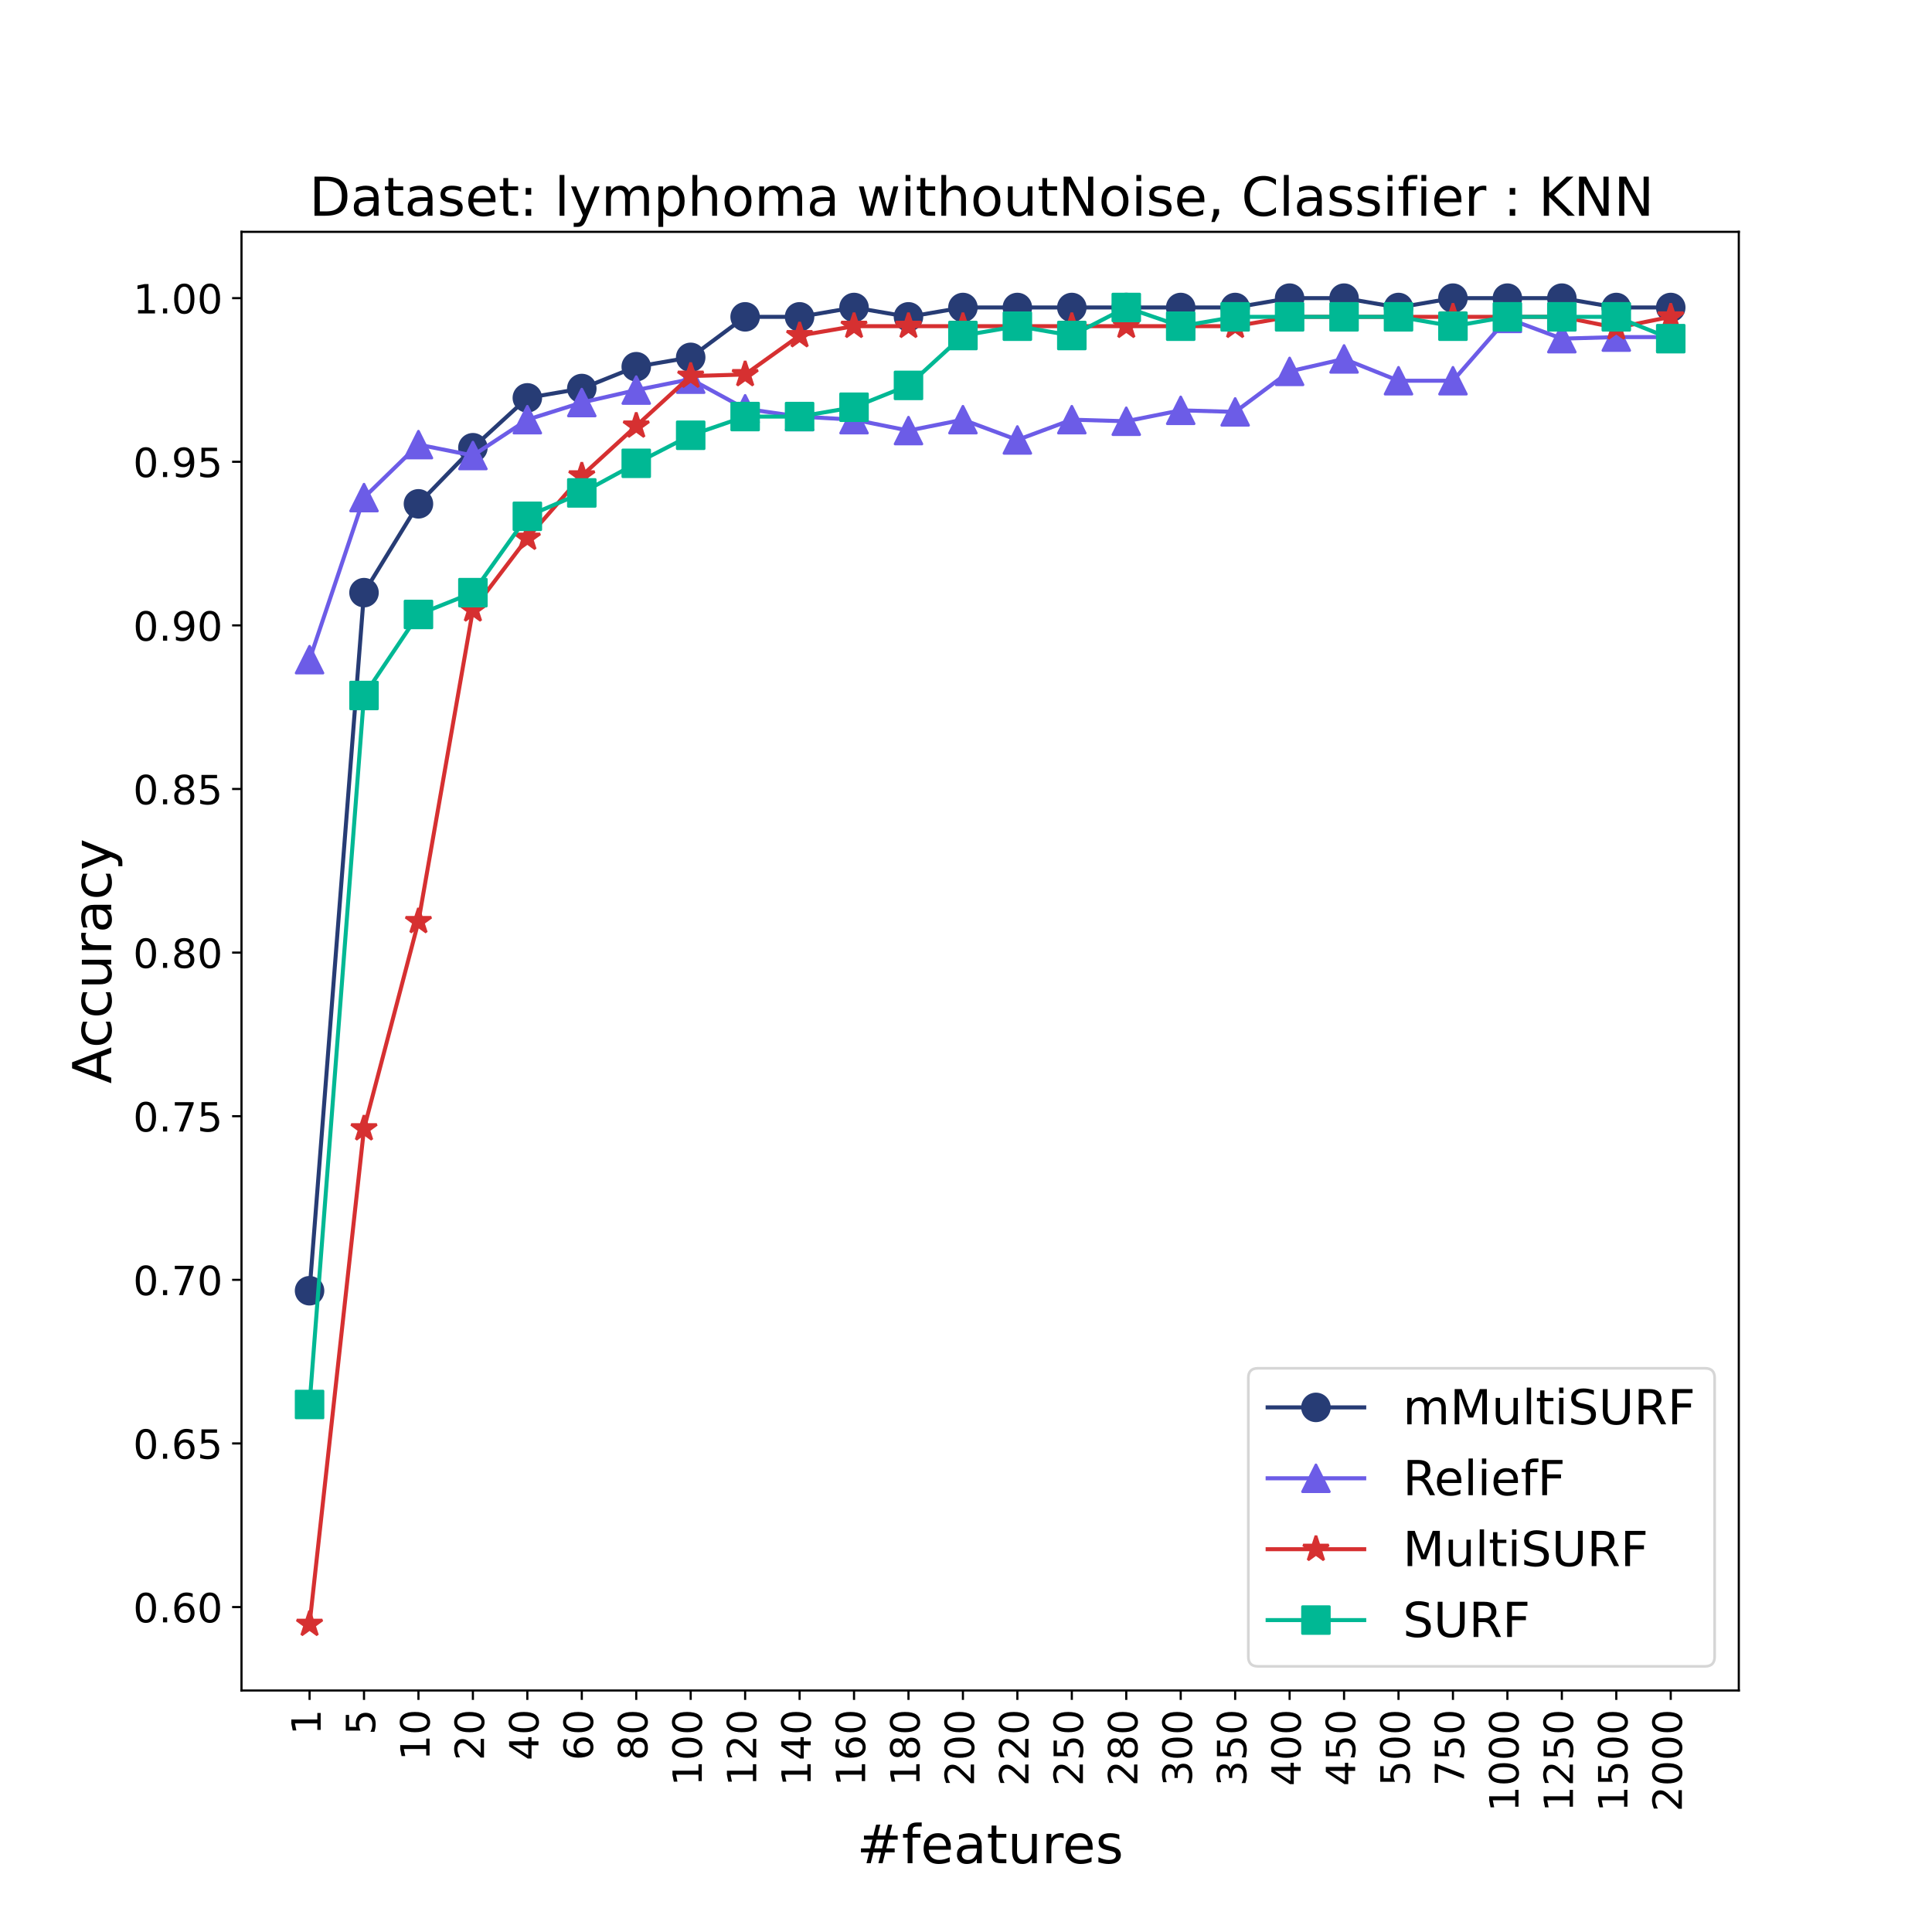 <?xml version="1.0" encoding="utf-8" standalone="no"?>
<!DOCTYPE svg PUBLIC "-//W3C//DTD SVG 1.1//EN"
  "http://www.w3.org/Graphics/SVG/1.1/DTD/svg11.dtd">
<!-- Created with matplotlib (https://matplotlib.org/) -->
<svg height="720pt" version="1.1" viewBox="0 0 720 720" width="720pt" xmlns="http://www.w3.org/2000/svg" xmlns:xlink="http://www.w3.org/1999/xlink">
 <defs>
  <style type="text/css">
*{stroke-linecap:butt;stroke-linejoin:round;}
  </style>
 </defs>
 <g id="figure_1">
  <g id="patch_1">
   <path d="M 0 720 
L 720 720 
L 720 0 
L 0 0 
z
" style="fill:#ffffff;"/>
  </g>
  <g id="axes_1">
   <g id="patch_2">
    <path d="M 90 630 
L 648 630 
L 648 86.4 
L 90 86.4 
z
" style="fill:#ffffff;"/>
   </g>
   <g id="matplotlib.axis_1">
    <g id="xtick_1">
     <g id="line2d_1">
      <defs>
       <path d="M 0 0 
L 0 3.5 
" id="m5c7cd36c4f" style="stroke:#000000;stroke-width:0.8;"/>
      </defs>
      <g>
       <use style="stroke:#000000;stroke-width:0.8;" x="115.364" xlink:href="#m5c7cd36c4f" y="630"/>
      </g>
     </g>
     <g id="text_1">
      <!-- 1 -->
      <defs>
       <path d="M 12.406 8.297 
L 28.516 8.297 
L 28.516 63.922 
L 10.984 60.406 
L 10.984 69.391 
L 28.422 72.906 
L 38.281 72.906 
L 38.281 8.297 
L 54.391 8.297 
L 54.391 0 
L 12.406 0 
z
" id="DejaVuSans-49"/>
      </defs>
      <g transform="translate(119.503 646.544)rotate(-90)scale(0.15 -0.15)">
       <use xlink:href="#DejaVuSans-49"/>
      </g>
     </g>
    </g>
    <g id="xtick_2">
     <g id="line2d_2">
      <g>
       <use style="stroke:#000000;stroke-width:0.8;" x="135.655" xlink:href="#m5c7cd36c4f" y="630"/>
      </g>
     </g>
     <g id="text_2">
      <!-- 5 -->
      <defs>
       <path d="M 10.797 72.906 
L 49.516 72.906 
L 49.516 64.594 
L 19.828 64.594 
L 19.828 46.734 
Q 21.969 47.469 24.109 47.828 
Q 26.266 48.188 28.422 48.188 
Q 40.625 48.188 47.75 41.5 
Q 54.891 34.812 54.891 23.391 
Q 54.891 11.625 47.562 5.094 
Q 40.234 -1.422 26.906 -1.422 
Q 22.312 -1.422 17.547 -0.641 
Q 12.797 0.141 7.719 1.703 
L 7.719 11.625 
Q 12.109 9.234 16.797 8.062 
Q 21.484 6.891 26.703 6.891 
Q 35.156 6.891 40.078 11.328 
Q 45.016 15.766 45.016 23.391 
Q 45.016 31 40.078 35.438 
Q 35.156 39.891 26.703 39.891 
Q 22.75 39.891 18.812 39.016 
Q 14.891 38.141 10.797 36.281 
z
" id="DejaVuSans-53"/>
      </defs>
      <g transform="translate(139.794 646.544)rotate(-90)scale(0.15 -0.15)">
       <use xlink:href="#DejaVuSans-53"/>
      </g>
     </g>
    </g>
    <g id="xtick_3">
     <g id="line2d_3">
      <g>
       <use style="stroke:#000000;stroke-width:0.8;" x="155.945" xlink:href="#m5c7cd36c4f" y="630"/>
      </g>
     </g>
     <g id="text_3">
      <!-- 10 -->
      <defs>
       <path d="M 31.781 66.406 
Q 24.172 66.406 20.328 58.906 
Q 16.5 51.422 16.5 36.375 
Q 16.5 21.391 20.328 13.891 
Q 24.172 6.391 31.781 6.391 
Q 39.453 6.391 43.281 13.891 
Q 47.125 21.391 47.125 36.375 
Q 47.125 51.422 43.281 58.906 
Q 39.453 66.406 31.781 66.406 
z
M 31.781 74.219 
Q 44.047 74.219 50.516 64.516 
Q 56.984 54.828 56.984 36.375 
Q 56.984 17.969 50.516 8.266 
Q 44.047 -1.422 31.781 -1.422 
Q 19.531 -1.422 13.062 8.266 
Q 6.594 17.969 6.594 36.375 
Q 6.594 54.828 13.062 64.516 
Q 19.531 74.219 31.781 74.219 
z
" id="DejaVuSans-48"/>
      </defs>
      <g transform="translate(160.085 656.087)rotate(-90)scale(0.15 -0.15)">
       <use xlink:href="#DejaVuSans-49"/>
       <use x="63.623" xlink:href="#DejaVuSans-48"/>
      </g>
     </g>
    </g>
    <g id="xtick_4">
     <g id="line2d_4">
      <g>
       <use style="stroke:#000000;stroke-width:0.8;" x="176.236" xlink:href="#m5c7cd36c4f" y="630"/>
      </g>
     </g>
     <g id="text_4">
      <!-- 20 -->
      <defs>
       <path d="M 19.188 8.297 
L 53.609 8.297 
L 53.609 0 
L 7.328 0 
L 7.328 8.297 
Q 12.938 14.109 22.625 23.891 
Q 32.328 33.688 34.812 36.531 
Q 39.547 41.844 41.422 45.531 
Q 43.312 49.219 43.312 52.781 
Q 43.312 58.594 39.234 62.25 
Q 35.156 65.922 28.609 65.922 
Q 23.969 65.922 18.812 64.312 
Q 13.672 62.703 7.812 59.422 
L 7.812 69.391 
Q 13.766 71.781 18.938 73 
Q 24.125 74.219 28.422 74.219 
Q 39.75 74.219 46.484 68.547 
Q 53.219 62.891 53.219 53.422 
Q 53.219 48.922 51.531 44.891 
Q 49.859 40.875 45.406 35.406 
Q 44.188 33.984 37.641 27.219 
Q 31.109 20.453 19.188 8.297 
z
" id="DejaVuSans-50"/>
      </defs>
      <g transform="translate(180.375 656.087)rotate(-90)scale(0.15 -0.15)">
       <use xlink:href="#DejaVuSans-50"/>
       <use x="63.623" xlink:href="#DejaVuSans-48"/>
      </g>
     </g>
    </g>
    <g id="xtick_5">
     <g id="line2d_5">
      <g>
       <use style="stroke:#000000;stroke-width:0.8;" x="196.527" xlink:href="#m5c7cd36c4f" y="630"/>
      </g>
     </g>
     <g id="text_5">
      <!-- 40 -->
      <defs>
       <path d="M 37.797 64.312 
L 12.891 25.391 
L 37.797 25.391 
z
M 35.203 72.906 
L 47.609 72.906 
L 47.609 25.391 
L 58.016 25.391 
L 58.016 17.188 
L 47.609 17.188 
L 47.609 0 
L 37.797 0 
L 37.797 17.188 
L 4.891 17.188 
L 4.891 26.703 
z
" id="DejaVuSans-52"/>
      </defs>
      <g transform="translate(200.666 656.087)rotate(-90)scale(0.15 -0.15)">
       <use xlink:href="#DejaVuSans-52"/>
       <use x="63.623" xlink:href="#DejaVuSans-48"/>
      </g>
     </g>
    </g>
    <g id="xtick_6">
     <g id="line2d_6">
      <g>
       <use style="stroke:#000000;stroke-width:0.8;" x="216.818" xlink:href="#m5c7cd36c4f" y="630"/>
      </g>
     </g>
     <g id="text_6">
      <!-- 60 -->
      <defs>
       <path d="M 33.016 40.375 
Q 26.375 40.375 22.484 35.828 
Q 18.609 31.297 18.609 23.391 
Q 18.609 15.531 22.484 10.953 
Q 26.375 6.391 33.016 6.391 
Q 39.656 6.391 43.531 10.953 
Q 47.406 15.531 47.406 23.391 
Q 47.406 31.297 43.531 35.828 
Q 39.656 40.375 33.016 40.375 
z
M 52.594 71.297 
L 52.594 62.312 
Q 48.875 64.062 45.094 64.984 
Q 41.312 65.922 37.594 65.922 
Q 27.828 65.922 22.672 59.328 
Q 17.531 52.734 16.797 39.406 
Q 19.672 43.656 24.016 45.922 
Q 28.375 48.188 33.594 48.188 
Q 44.578 48.188 50.953 41.516 
Q 57.328 34.859 57.328 23.391 
Q 57.328 12.156 50.688 5.359 
Q 44.047 -1.422 33.016 -1.422 
Q 20.359 -1.422 13.672 8.266 
Q 6.984 17.969 6.984 36.375 
Q 6.984 53.656 15.188 63.938 
Q 23.391 74.219 37.203 74.219 
Q 40.922 74.219 44.703 73.484 
Q 48.484 72.75 52.594 71.297 
z
" id="DejaVuSans-54"/>
      </defs>
      <g transform="translate(220.957 656.087)rotate(-90)scale(0.15 -0.15)">
       <use xlink:href="#DejaVuSans-54"/>
       <use x="63.623" xlink:href="#DejaVuSans-48"/>
      </g>
     </g>
    </g>
    <g id="xtick_7">
     <g id="line2d_7">
      <g>
       <use style="stroke:#000000;stroke-width:0.8;" x="237.109" xlink:href="#m5c7cd36c4f" y="630"/>
      </g>
     </g>
     <g id="text_7">
      <!-- 80 -->
      <defs>
       <path d="M 31.781 34.625 
Q 24.75 34.625 20.719 30.859 
Q 16.703 27.094 16.703 20.516 
Q 16.703 13.922 20.719 10.156 
Q 24.75 6.391 31.781 6.391 
Q 38.812 6.391 42.859 10.172 
Q 46.922 13.969 46.922 20.516 
Q 46.922 27.094 42.891 30.859 
Q 38.875 34.625 31.781 34.625 
z
M 21.922 38.812 
Q 15.578 40.375 12.031 44.719 
Q 8.5 49.078 8.5 55.328 
Q 8.5 64.062 14.719 69.141 
Q 20.953 74.219 31.781 74.219 
Q 42.672 74.219 48.875 69.141 
Q 55.078 64.062 55.078 55.328 
Q 55.078 49.078 51.531 44.719 
Q 48 40.375 41.703 38.812 
Q 48.828 37.156 52.797 32.312 
Q 56.781 27.484 56.781 20.516 
Q 56.781 9.906 50.312 4.234 
Q 43.844 -1.422 31.781 -1.422 
Q 19.734 -1.422 13.25 4.234 
Q 6.781 9.906 6.781 20.516 
Q 6.781 27.484 10.781 32.312 
Q 14.797 37.156 21.922 38.812 
z
M 18.312 54.391 
Q 18.312 48.734 21.844 45.562 
Q 25.391 42.391 31.781 42.391 
Q 38.141 42.391 41.719 45.562 
Q 45.312 48.734 45.312 54.391 
Q 45.312 60.062 41.719 63.234 
Q 38.141 66.406 31.781 66.406 
Q 25.391 66.406 21.844 63.234 
Q 18.312 60.062 18.312 54.391 
z
" id="DejaVuSans-56"/>
      </defs>
      <g transform="translate(241.248 656.087)rotate(-90)scale(0.15 -0.15)">
       <use xlink:href="#DejaVuSans-56"/>
       <use x="63.623" xlink:href="#DejaVuSans-48"/>
      </g>
     </g>
    </g>
    <g id="xtick_8">
     <g id="line2d_8">
      <g>
       <use style="stroke:#000000;stroke-width:0.8;" x="257.4" xlink:href="#m5c7cd36c4f" y="630"/>
      </g>
     </g>
     <g id="text_8">
      <!-- 100 -->
      <g transform="translate(261.539 665.631)rotate(-90)scale(0.15 -0.15)">
       <use xlink:href="#DejaVuSans-49"/>
       <use x="63.623" xlink:href="#DejaVuSans-48"/>
       <use x="127.246" xlink:href="#DejaVuSans-48"/>
      </g>
     </g>
    </g>
    <g id="xtick_9">
     <g id="line2d_9">
      <g>
       <use style="stroke:#000000;stroke-width:0.8;" x="277.691" xlink:href="#m5c7cd36c4f" y="630"/>
      </g>
     </g>
     <g id="text_9">
      <!-- 120 -->
      <g transform="translate(281.83 665.631)rotate(-90)scale(0.15 -0.15)">
       <use xlink:href="#DejaVuSans-49"/>
       <use x="63.623" xlink:href="#DejaVuSans-50"/>
       <use x="127.246" xlink:href="#DejaVuSans-48"/>
      </g>
     </g>
    </g>
    <g id="xtick_10">
     <g id="line2d_10">
      <g>
       <use style="stroke:#000000;stroke-width:0.8;" x="297.982" xlink:href="#m5c7cd36c4f" y="630"/>
      </g>
     </g>
     <g id="text_10">
      <!-- 140 -->
      <g transform="translate(302.121 665.631)rotate(-90)scale(0.15 -0.15)">
       <use xlink:href="#DejaVuSans-49"/>
       <use x="63.623" xlink:href="#DejaVuSans-52"/>
       <use x="127.246" xlink:href="#DejaVuSans-48"/>
      </g>
     </g>
    </g>
    <g id="xtick_11">
     <g id="line2d_11">
      <g>
       <use style="stroke:#000000;stroke-width:0.8;" x="318.273" xlink:href="#m5c7cd36c4f" y="630"/>
      </g>
     </g>
     <g id="text_11">
      <!-- 160 -->
      <g transform="translate(322.412 665.631)rotate(-90)scale(0.15 -0.15)">
       <use xlink:href="#DejaVuSans-49"/>
       <use x="63.623" xlink:href="#DejaVuSans-54"/>
       <use x="127.246" xlink:href="#DejaVuSans-48"/>
      </g>
     </g>
    </g>
    <g id="xtick_12">
     <g id="line2d_12">
      <g>
       <use style="stroke:#000000;stroke-width:0.8;" x="338.564" xlink:href="#m5c7cd36c4f" y="630"/>
      </g>
     </g>
     <g id="text_12">
      <!-- 180 -->
      <g transform="translate(342.703 665.631)rotate(-90)scale(0.15 -0.15)">
       <use xlink:href="#DejaVuSans-49"/>
       <use x="63.623" xlink:href="#DejaVuSans-56"/>
       <use x="127.246" xlink:href="#DejaVuSans-48"/>
      </g>
     </g>
    </g>
    <g id="xtick_13">
     <g id="line2d_13">
      <g>
       <use style="stroke:#000000;stroke-width:0.8;" x="358.855" xlink:href="#m5c7cd36c4f" y="630"/>
      </g>
     </g>
     <g id="text_13">
      <!-- 200 -->
      <g transform="translate(362.994 665.631)rotate(-90)scale(0.15 -0.15)">
       <use xlink:href="#DejaVuSans-50"/>
       <use x="63.623" xlink:href="#DejaVuSans-48"/>
       <use x="127.246" xlink:href="#DejaVuSans-48"/>
      </g>
     </g>
    </g>
    <g id="xtick_14">
     <g id="line2d_14">
      <g>
       <use style="stroke:#000000;stroke-width:0.8;" x="379.145" xlink:href="#m5c7cd36c4f" y="630"/>
      </g>
     </g>
     <g id="text_14">
      <!-- 220 -->
      <g transform="translate(383.285 665.631)rotate(-90)scale(0.15 -0.15)">
       <use xlink:href="#DejaVuSans-50"/>
       <use x="63.623" xlink:href="#DejaVuSans-50"/>
       <use x="127.246" xlink:href="#DejaVuSans-48"/>
      </g>
     </g>
    </g>
    <g id="xtick_15">
     <g id="line2d_15">
      <g>
       <use style="stroke:#000000;stroke-width:0.8;" x="399.436" xlink:href="#m5c7cd36c4f" y="630"/>
      </g>
     </g>
     <g id="text_15">
      <!-- 250 -->
      <g transform="translate(403.575 665.631)rotate(-90)scale(0.15 -0.15)">
       <use xlink:href="#DejaVuSans-50"/>
       <use x="63.623" xlink:href="#DejaVuSans-53"/>
       <use x="127.246" xlink:href="#DejaVuSans-48"/>
      </g>
     </g>
    </g>
    <g id="xtick_16">
     <g id="line2d_16">
      <g>
       <use style="stroke:#000000;stroke-width:0.8;" x="419.727" xlink:href="#m5c7cd36c4f" y="630"/>
      </g>
     </g>
     <g id="text_16">
      <!-- 280 -->
      <g transform="translate(423.866 665.631)rotate(-90)scale(0.15 -0.15)">
       <use xlink:href="#DejaVuSans-50"/>
       <use x="63.623" xlink:href="#DejaVuSans-56"/>
       <use x="127.246" xlink:href="#DejaVuSans-48"/>
      </g>
     </g>
    </g>
    <g id="xtick_17">
     <g id="line2d_17">
      <g>
       <use style="stroke:#000000;stroke-width:0.8;" x="440.018" xlink:href="#m5c7cd36c4f" y="630"/>
      </g>
     </g>
     <g id="text_17">
      <!-- 300 -->
      <defs>
       <path d="M 40.578 39.312 
Q 47.656 37.797 51.625 33 
Q 55.609 28.219 55.609 21.188 
Q 55.609 10.406 48.188 4.484 
Q 40.766 -1.422 27.094 -1.422 
Q 22.516 -1.422 17.656 -0.516 
Q 12.797 0.391 7.625 2.203 
L 7.625 11.719 
Q 11.719 9.328 16.594 8.109 
Q 21.484 6.891 26.812 6.891 
Q 36.078 6.891 40.938 10.547 
Q 45.797 14.203 45.797 21.188 
Q 45.797 27.641 41.281 31.266 
Q 36.766 34.906 28.719 34.906 
L 20.219 34.906 
L 20.219 43.016 
L 29.109 43.016 
Q 36.375 43.016 40.234 45.922 
Q 44.094 48.828 44.094 54.297 
Q 44.094 59.906 40.109 62.906 
Q 36.141 65.922 28.719 65.922 
Q 24.656 65.922 20.016 65.031 
Q 15.375 64.156 9.812 62.312 
L 9.812 71.094 
Q 15.438 72.656 20.344 73.438 
Q 25.25 74.219 29.594 74.219 
Q 40.828 74.219 47.359 69.109 
Q 53.906 64.016 53.906 55.328 
Q 53.906 49.266 50.438 45.094 
Q 46.969 40.922 40.578 39.312 
z
" id="DejaVuSans-51"/>
      </defs>
      <g transform="translate(444.157 665.631)rotate(-90)scale(0.15 -0.15)">
       <use xlink:href="#DejaVuSans-51"/>
       <use x="63.623" xlink:href="#DejaVuSans-48"/>
       <use x="127.246" xlink:href="#DejaVuSans-48"/>
      </g>
     </g>
    </g>
    <g id="xtick_18">
     <g id="line2d_18">
      <g>
       <use style="stroke:#000000;stroke-width:0.8;" x="460.309" xlink:href="#m5c7cd36c4f" y="630"/>
      </g>
     </g>
     <g id="text_18">
      <!-- 350 -->
      <g transform="translate(464.448 665.631)rotate(-90)scale(0.15 -0.15)">
       <use xlink:href="#DejaVuSans-51"/>
       <use x="63.623" xlink:href="#DejaVuSans-53"/>
       <use x="127.246" xlink:href="#DejaVuSans-48"/>
      </g>
     </g>
    </g>
    <g id="xtick_19">
     <g id="line2d_19">
      <g>
       <use style="stroke:#000000;stroke-width:0.8;" x="480.6" xlink:href="#m5c7cd36c4f" y="630"/>
      </g>
     </g>
     <g id="text_19">
      <!-- 400 -->
      <g transform="translate(484.739 665.631)rotate(-90)scale(0.15 -0.15)">
       <use xlink:href="#DejaVuSans-52"/>
       <use x="63.623" xlink:href="#DejaVuSans-48"/>
       <use x="127.246" xlink:href="#DejaVuSans-48"/>
      </g>
     </g>
    </g>
    <g id="xtick_20">
     <g id="line2d_20">
      <g>
       <use style="stroke:#000000;stroke-width:0.8;" x="500.891" xlink:href="#m5c7cd36c4f" y="630"/>
      </g>
     </g>
     <g id="text_20">
      <!-- 450 -->
      <g transform="translate(505.03 665.631)rotate(-90)scale(0.15 -0.15)">
       <use xlink:href="#DejaVuSans-52"/>
       <use x="63.623" xlink:href="#DejaVuSans-53"/>
       <use x="127.246" xlink:href="#DejaVuSans-48"/>
      </g>
     </g>
    </g>
    <g id="xtick_21">
     <g id="line2d_21">
      <g>
       <use style="stroke:#000000;stroke-width:0.8;" x="521.182" xlink:href="#m5c7cd36c4f" y="630"/>
      </g>
     </g>
     <g id="text_21">
      <!-- 500 -->
      <g transform="translate(525.321 665.631)rotate(-90)scale(0.15 -0.15)">
       <use xlink:href="#DejaVuSans-53"/>
       <use x="63.623" xlink:href="#DejaVuSans-48"/>
       <use x="127.246" xlink:href="#DejaVuSans-48"/>
      </g>
     </g>
    </g>
    <g id="xtick_22">
     <g id="line2d_22">
      <g>
       <use style="stroke:#000000;stroke-width:0.8;" x="541.473" xlink:href="#m5c7cd36c4f" y="630"/>
      </g>
     </g>
     <g id="text_22">
      <!-- 750 -->
      <defs>
       <path d="M 8.203 72.906 
L 55.078 72.906 
L 55.078 68.703 
L 28.609 0 
L 18.312 0 
L 43.219 64.594 
L 8.203 64.594 
z
" id="DejaVuSans-55"/>
      </defs>
      <g transform="translate(545.612 665.631)rotate(-90)scale(0.15 -0.15)">
       <use xlink:href="#DejaVuSans-55"/>
       <use x="63.623" xlink:href="#DejaVuSans-53"/>
       <use x="127.246" xlink:href="#DejaVuSans-48"/>
      </g>
     </g>
    </g>
    <g id="xtick_23">
     <g id="line2d_23">
      <g>
       <use style="stroke:#000000;stroke-width:0.8;" x="561.764" xlink:href="#m5c7cd36c4f" y="630"/>
      </g>
     </g>
     <g id="text_23">
      <!-- 1000 -->
      <g transform="translate(565.903 675.175)rotate(-90)scale(0.15 -0.15)">
       <use xlink:href="#DejaVuSans-49"/>
       <use x="63.623" xlink:href="#DejaVuSans-48"/>
       <use x="127.246" xlink:href="#DejaVuSans-48"/>
       <use x="190.869" xlink:href="#DejaVuSans-48"/>
      </g>
     </g>
    </g>
    <g id="xtick_24">
     <g id="line2d_24">
      <g>
       <use style="stroke:#000000;stroke-width:0.8;" x="582.055" xlink:href="#m5c7cd36c4f" y="630"/>
      </g>
     </g>
     <g id="text_24">
      <!-- 1250 -->
      <g transform="translate(586.194 675.175)rotate(-90)scale(0.15 -0.15)">
       <use xlink:href="#DejaVuSans-49"/>
       <use x="63.623" xlink:href="#DejaVuSans-50"/>
       <use x="127.246" xlink:href="#DejaVuSans-53"/>
       <use x="190.869" xlink:href="#DejaVuSans-48"/>
      </g>
     </g>
    </g>
    <g id="xtick_25">
     <g id="line2d_25">
      <g>
       <use style="stroke:#000000;stroke-width:0.8;" x="602.345" xlink:href="#m5c7cd36c4f" y="630"/>
      </g>
     </g>
     <g id="text_25">
      <!-- 1500 -->
      <g transform="translate(606.485 675.175)rotate(-90)scale(0.15 -0.15)">
       <use xlink:href="#DejaVuSans-49"/>
       <use x="63.623" xlink:href="#DejaVuSans-53"/>
       <use x="127.246" xlink:href="#DejaVuSans-48"/>
       <use x="190.869" xlink:href="#DejaVuSans-48"/>
      </g>
     </g>
    </g>
    <g id="xtick_26">
     <g id="line2d_26">
      <g>
       <use style="stroke:#000000;stroke-width:0.8;" x="622.636" xlink:href="#m5c7cd36c4f" y="630"/>
      </g>
     </g>
     <g id="text_26">
      <!-- 2000 -->
      <g transform="translate(626.775 675.175)rotate(-90)scale(0.15 -0.15)">
       <use xlink:href="#DejaVuSans-50"/>
       <use x="63.623" xlink:href="#DejaVuSans-48"/>
       <use x="127.246" xlink:href="#DejaVuSans-48"/>
       <use x="190.869" xlink:href="#DejaVuSans-48"/>
      </g>
     </g>
    </g>
    <g id="text_27">
     <!-- #features -->
     <defs>
      <path d="M 51.125 44 
L 36.922 44 
L 32.812 27.688 
L 47.125 27.688 
z
M 43.797 71.781 
L 38.719 51.516 
L 52.984 51.516 
L 58.109 71.781 
L 65.922 71.781 
L 60.891 51.516 
L 76.125 51.516 
L 76.125 44 
L 58.984 44 
L 54.984 27.688 
L 70.516 27.688 
L 70.516 20.219 
L 53.078 20.219 
L 48 0 
L 40.188 0 
L 45.219 20.219 
L 30.906 20.219 
L 25.875 0 
L 18.016 0 
L 23.094 20.219 
L 7.719 20.219 
L 7.719 27.688 
L 24.906 27.688 
L 29 44 
L 13.281 44 
L 13.281 51.516 
L 30.906 51.516 
L 35.891 71.781 
z
" id="DejaVuSans-35"/>
      <path d="M 37.109 75.984 
L 37.109 68.5 
L 28.516 68.5 
Q 23.688 68.5 21.797 66.547 
Q 19.922 64.594 19.922 59.516 
L 19.922 54.688 
L 34.719 54.688 
L 34.719 47.703 
L 19.922 47.703 
L 19.922 0 
L 10.891 0 
L 10.891 47.703 
L 2.297 47.703 
L 2.297 54.688 
L 10.891 54.688 
L 10.891 58.5 
Q 10.891 67.625 15.141 71.797 
Q 19.391 75.984 28.609 75.984 
z
" id="DejaVuSans-102"/>
      <path d="M 56.203 29.594 
L 56.203 25.203 
L 14.891 25.203 
Q 15.484 15.922 20.484 11.062 
Q 25.484 6.203 34.422 6.203 
Q 39.594 6.203 44.453 7.469 
Q 49.312 8.734 54.109 11.281 
L 54.109 2.781 
Q 49.266 0.734 44.188 -0.344 
Q 39.109 -1.422 33.891 -1.422 
Q 20.797 -1.422 13.156 6.188 
Q 5.516 13.812 5.516 26.812 
Q 5.516 40.234 12.766 48.109 
Q 20.016 56 32.328 56 
Q 43.359 56 49.781 48.891 
Q 56.203 41.797 56.203 29.594 
z
M 47.219 32.234 
Q 47.125 39.594 43.094 43.984 
Q 39.062 48.391 32.422 48.391 
Q 24.906 48.391 20.391 44.141 
Q 15.875 39.891 15.188 32.172 
z
" id="DejaVuSans-101"/>
      <path d="M 34.281 27.484 
Q 23.391 27.484 19.188 25 
Q 14.984 22.516 14.984 16.5 
Q 14.984 11.719 18.141 8.906 
Q 21.297 6.109 26.703 6.109 
Q 34.188 6.109 38.703 11.406 
Q 43.219 16.703 43.219 25.484 
L 43.219 27.484 
z
M 52.203 31.203 
L 52.203 0 
L 43.219 0 
L 43.219 8.297 
Q 40.141 3.328 35.547 0.953 
Q 30.953 -1.422 24.312 -1.422 
Q 15.922 -1.422 10.953 3.297 
Q 6 8.016 6 15.922 
Q 6 25.141 12.172 29.828 
Q 18.359 34.516 30.609 34.516 
L 43.219 34.516 
L 43.219 35.406 
Q 43.219 41.609 39.141 45 
Q 35.062 48.391 27.688 48.391 
Q 23 48.391 18.547 47.266 
Q 14.109 46.141 10.016 43.891 
L 10.016 52.203 
Q 14.938 54.109 19.578 55.047 
Q 24.219 56 28.609 56 
Q 40.484 56 46.344 49.844 
Q 52.203 43.703 52.203 31.203 
z
" id="DejaVuSans-97"/>
      <path d="M 18.312 70.219 
L 18.312 54.688 
L 36.812 54.688 
L 36.812 47.703 
L 18.312 47.703 
L 18.312 18.016 
Q 18.312 11.328 20.141 9.422 
Q 21.969 7.516 27.594 7.516 
L 36.812 7.516 
L 36.812 0 
L 27.594 0 
Q 17.188 0 13.234 3.875 
Q 9.281 7.766 9.281 18.016 
L 9.281 47.703 
L 2.688 47.703 
L 2.688 54.688 
L 9.281 54.688 
L 9.281 70.219 
z
" id="DejaVuSans-116"/>
      <path d="M 8.5 21.578 
L 8.5 54.688 
L 17.484 54.688 
L 17.484 21.922 
Q 17.484 14.156 20.5 10.266 
Q 23.531 6.391 29.594 6.391 
Q 36.859 6.391 41.078 11.031 
Q 45.312 15.672 45.312 23.688 
L 45.312 54.688 
L 54.297 54.688 
L 54.297 0 
L 45.312 0 
L 45.312 8.406 
Q 42.047 3.422 37.719 1 
Q 33.406 -1.422 27.688 -1.422 
Q 18.266 -1.422 13.375 4.438 
Q 8.5 10.297 8.5 21.578 
z
M 31.109 56 
z
" id="DejaVuSans-117"/>
      <path d="M 41.109 46.297 
Q 39.594 47.172 37.812 47.578 
Q 36.031 48 33.891 48 
Q 26.266 48 22.188 43.047 
Q 18.109 38.094 18.109 28.812 
L 18.109 0 
L 9.078 0 
L 9.078 54.688 
L 18.109 54.688 
L 18.109 46.188 
Q 20.953 51.172 25.484 53.578 
Q 30.031 56 36.531 56 
Q 37.453 56 38.578 55.875 
Q 39.703 55.766 41.062 55.516 
z
" id="DejaVuSans-114"/>
      <path d="M 44.281 53.078 
L 44.281 44.578 
Q 40.484 46.531 36.375 47.5 
Q 32.281 48.484 27.875 48.484 
Q 21.188 48.484 17.844 46.438 
Q 14.5 44.391 14.5 40.281 
Q 14.5 37.156 16.891 35.375 
Q 19.281 33.594 26.516 31.984 
L 29.594 31.297 
Q 39.156 29.25 43.188 25.516 
Q 47.219 21.781 47.219 15.094 
Q 47.219 7.469 41.188 3.016 
Q 35.156 -1.422 24.609 -1.422 
Q 20.219 -1.422 15.453 -0.562 
Q 10.688 0.297 5.422 2 
L 5.422 11.281 
Q 10.406 8.688 15.234 7.391 
Q 20.062 6.109 24.812 6.109 
Q 31.156 6.109 34.562 8.281 
Q 37.984 10.453 37.984 14.406 
Q 37.984 18.062 35.516 20.016 
Q 33.062 21.969 24.703 23.781 
L 21.578 24.516 
Q 13.234 26.266 9.516 29.906 
Q 5.812 33.547 5.812 39.891 
Q 5.812 47.609 11.281 51.797 
Q 16.75 56 26.812 56 
Q 31.781 56 36.172 55.266 
Q 40.578 54.547 44.281 53.078 
z
" id="DejaVuSans-115"/>
     </defs>
     <g transform="translate(319.312 694.372)scale(0.2 -0.2)">
      <use xlink:href="#DejaVuSans-35"/>
      <use x="83.789" xlink:href="#DejaVuSans-102"/>
      <use x="118.994" xlink:href="#DejaVuSans-101"/>
      <use x="180.518" xlink:href="#DejaVuSans-97"/>
      <use x="241.797" xlink:href="#DejaVuSans-116"/>
      <use x="281.006" xlink:href="#DejaVuSans-117"/>
      <use x="344.385" xlink:href="#DejaVuSans-114"/>
      <use x="383.248" xlink:href="#DejaVuSans-101"/>
      <use x="444.771" xlink:href="#DejaVuSans-115"/>
     </g>
    </g>
   </g>
   <g id="matplotlib.axis_2">
    <g id="ytick_1">
     <g id="line2d_27">
      <defs>
       <path d="M 0 0 
L -3.5 0 
" id="m8aecb505b8" style="stroke:#000000;stroke-width:0.8;"/>
      </defs>
      <g>
       <use style="stroke:#000000;stroke-width:0.8;" x="90" xlink:href="#m8aecb505b8" y="598.903"/>
      </g>
     </g>
     <g id="text_28">
      <!-- 0.60 -->
      <defs>
       <path d="M 10.688 12.406 
L 21 12.406 
L 21 0 
L 10.688 0 
z
" id="DejaVuSans-46"/>
      </defs>
      <g transform="translate(49.602 604.602)scale(0.15 -0.15)">
       <use xlink:href="#DejaVuSans-48"/>
       <use x="63.623" xlink:href="#DejaVuSans-46"/>
       <use x="95.41" xlink:href="#DejaVuSans-54"/>
       <use x="159.033" xlink:href="#DejaVuSans-48"/>
      </g>
     </g>
    </g>
    <g id="ytick_2">
     <g id="line2d_28">
      <g>
       <use style="stroke:#000000;stroke-width:0.8;" x="90" xlink:href="#m8aecb505b8" y="537.929"/>
      </g>
     </g>
     <g id="text_29">
      <!-- 0.65 -->
      <g transform="translate(49.602 543.628)scale(0.15 -0.15)">
       <use xlink:href="#DejaVuSans-48"/>
       <use x="63.623" xlink:href="#DejaVuSans-46"/>
       <use x="95.41" xlink:href="#DejaVuSans-54"/>
       <use x="159.033" xlink:href="#DejaVuSans-53"/>
      </g>
     </g>
    </g>
    <g id="ytick_3">
     <g id="line2d_29">
      <g>
       <use style="stroke:#000000;stroke-width:0.8;" x="90" xlink:href="#m8aecb505b8" y="476.955"/>
      </g>
     </g>
     <g id="text_30">
      <!-- 0.70 -->
      <g transform="translate(49.602 482.653)scale(0.15 -0.15)">
       <use xlink:href="#DejaVuSans-48"/>
       <use x="63.623" xlink:href="#DejaVuSans-46"/>
       <use x="95.41" xlink:href="#DejaVuSans-55"/>
       <use x="159.033" xlink:href="#DejaVuSans-48"/>
      </g>
     </g>
    </g>
    <g id="ytick_4">
     <g id="line2d_30">
      <g>
       <use style="stroke:#000000;stroke-width:0.8;" x="90" xlink:href="#m8aecb505b8" y="415.98"/>
      </g>
     </g>
     <g id="text_31">
      <!-- 0.75 -->
      <g transform="translate(49.602 421.679)scale(0.15 -0.15)">
       <use xlink:href="#DejaVuSans-48"/>
       <use x="63.623" xlink:href="#DejaVuSans-46"/>
       <use x="95.41" xlink:href="#DejaVuSans-55"/>
       <use x="159.033" xlink:href="#DejaVuSans-53"/>
      </g>
     </g>
    </g>
    <g id="ytick_5">
     <g id="line2d_31">
      <g>
       <use style="stroke:#000000;stroke-width:0.8;" x="90" xlink:href="#m8aecb505b8" y="355.006"/>
      </g>
     </g>
     <g id="text_32">
      <!-- 0.80 -->
      <g transform="translate(49.602 360.705)scale(0.15 -0.15)">
       <use xlink:href="#DejaVuSans-48"/>
       <use x="63.623" xlink:href="#DejaVuSans-46"/>
       <use x="95.41" xlink:href="#DejaVuSans-56"/>
       <use x="159.033" xlink:href="#DejaVuSans-48"/>
      </g>
     </g>
    </g>
    <g id="ytick_6">
     <g id="line2d_32">
      <g>
       <use style="stroke:#000000;stroke-width:0.8;" x="90" xlink:href="#m8aecb505b8" y="294.032"/>
      </g>
     </g>
     <g id="text_33">
      <!-- 0.85 -->
      <g transform="translate(49.602 299.731)scale(0.15 -0.15)">
       <use xlink:href="#DejaVuSans-48"/>
       <use x="63.623" xlink:href="#DejaVuSans-46"/>
       <use x="95.41" xlink:href="#DejaVuSans-56"/>
       <use x="159.033" xlink:href="#DejaVuSans-53"/>
      </g>
     </g>
    </g>
    <g id="ytick_7">
     <g id="line2d_33">
      <g>
       <use style="stroke:#000000;stroke-width:0.8;" x="90" xlink:href="#m8aecb505b8" y="233.058"/>
      </g>
     </g>
     <g id="text_34">
      <!-- 0.90 -->
      <defs>
       <path d="M 10.984 1.516 
L 10.984 10.5 
Q 14.703 8.734 18.5 7.812 
Q 22.312 6.891 25.984 6.891 
Q 35.75 6.891 40.891 13.453 
Q 46.047 20.016 46.781 33.406 
Q 43.953 29.203 39.594 26.953 
Q 35.25 24.703 29.984 24.703 
Q 19.047 24.703 12.672 31.312 
Q 6.297 37.938 6.297 49.422 
Q 6.297 60.641 12.938 67.422 
Q 19.578 74.219 30.609 74.219 
Q 43.266 74.219 49.922 64.516 
Q 56.594 54.828 56.594 36.375 
Q 56.594 19.141 48.406 8.859 
Q 40.234 -1.422 26.422 -1.422 
Q 22.703 -1.422 18.891 -0.688 
Q 15.094 0.047 10.984 1.516 
z
M 30.609 32.422 
Q 37.25 32.422 41.125 36.953 
Q 45.016 41.5 45.016 49.422 
Q 45.016 57.281 41.125 61.844 
Q 37.25 66.406 30.609 66.406 
Q 23.969 66.406 20.094 61.844 
Q 16.219 57.281 16.219 49.422 
Q 16.219 41.5 20.094 36.953 
Q 23.969 32.422 30.609 32.422 
z
" id="DejaVuSans-57"/>
      </defs>
      <g transform="translate(49.602 238.756)scale(0.15 -0.15)">
       <use xlink:href="#DejaVuSans-48"/>
       <use x="63.623" xlink:href="#DejaVuSans-46"/>
       <use x="95.41" xlink:href="#DejaVuSans-57"/>
       <use x="159.033" xlink:href="#DejaVuSans-48"/>
      </g>
     </g>
    </g>
    <g id="ytick_8">
     <g id="line2d_34">
      <g>
       <use style="stroke:#000000;stroke-width:0.8;" x="90" xlink:href="#m8aecb505b8" y="172.083"/>
      </g>
     </g>
     <g id="text_35">
      <!-- 0.95 -->
      <g transform="translate(49.602 177.782)scale(0.15 -0.15)">
       <use xlink:href="#DejaVuSans-48"/>
       <use x="63.623" xlink:href="#DejaVuSans-46"/>
       <use x="95.41" xlink:href="#DejaVuSans-57"/>
       <use x="159.033" xlink:href="#DejaVuSans-53"/>
      </g>
     </g>
    </g>
    <g id="ytick_9">
     <g id="line2d_35">
      <g>
       <use style="stroke:#000000;stroke-width:0.8;" x="90" xlink:href="#m8aecb505b8" y="111.109"/>
      </g>
     </g>
     <g id="text_36">
      <!-- 1.00 -->
      <g transform="translate(49.602 116.808)scale(0.15 -0.15)">
       <use xlink:href="#DejaVuSans-49"/>
       <use x="63.623" xlink:href="#DejaVuSans-46"/>
       <use x="95.41" xlink:href="#DejaVuSans-48"/>
       <use x="159.033" xlink:href="#DejaVuSans-48"/>
      </g>
     </g>
    </g>
    <g id="text_37">
     <!-- Accuracy -->
     <defs>
      <path d="M 34.188 63.188 
L 20.797 26.906 
L 47.609 26.906 
z
M 28.609 72.906 
L 39.797 72.906 
L 67.578 0 
L 57.328 0 
L 50.688 18.703 
L 17.828 18.703 
L 11.188 0 
L 0.781 0 
z
" id="DejaVuSans-65"/>
      <path d="M 48.781 52.594 
L 48.781 44.188 
Q 44.969 46.297 41.141 47.344 
Q 37.312 48.391 33.406 48.391 
Q 24.656 48.391 19.812 42.844 
Q 14.984 37.312 14.984 27.297 
Q 14.984 17.281 19.812 11.734 
Q 24.656 6.203 33.406 6.203 
Q 37.312 6.203 41.141 7.25 
Q 44.969 8.297 48.781 10.406 
L 48.781 2.094 
Q 45.016 0.344 40.984 -0.531 
Q 36.969 -1.422 32.422 -1.422 
Q 20.062 -1.422 12.781 6.344 
Q 5.516 14.109 5.516 27.297 
Q 5.516 40.672 12.859 48.328 
Q 20.219 56 33.016 56 
Q 37.156 56 41.109 55.141 
Q 45.062 54.297 48.781 52.594 
z
" id="DejaVuSans-99"/>
      <path d="M 32.172 -5.078 
Q 28.375 -14.844 24.75 -17.812 
Q 21.141 -20.797 15.094 -20.797 
L 7.906 -20.797 
L 7.906 -13.281 
L 13.188 -13.281 
Q 16.891 -13.281 18.938 -11.516 
Q 21 -9.766 23.484 -3.219 
L 25.094 0.875 
L 2.984 54.688 
L 12.5 54.688 
L 29.594 11.922 
L 46.688 54.688 
L 56.203 54.688 
z
" id="DejaVuSans-121"/>
     </defs>
     <g transform="translate(41.442 403.856)rotate(-90)scale(0.2 -0.2)">
      <use xlink:href="#DejaVuSans-65"/>
      <use x="66.658" xlink:href="#DejaVuSans-99"/>
      <use x="121.639" xlink:href="#DejaVuSans-99"/>
      <use x="176.619" xlink:href="#DejaVuSans-117"/>
      <use x="239.998" xlink:href="#DejaVuSans-114"/>
      <use x="281.111" xlink:href="#DejaVuSans-97"/>
      <use x="342.391" xlink:href="#DejaVuSans-99"/>
      <use x="397.371" xlink:href="#DejaVuSans-121"/>
     </g>
    </g>
   </g>
   <g id="line2d_36">
    <path clip-path="url(#p067d2cef2c)" d="M 115.364 481.02 
L 135.655 220.863 
L 155.945 187.762 
L 176.236 166.857 
L 196.527 148.274 
L 216.818 144.79 
L 237.109 136.66 
L 257.4 133.176 
L 277.691 118.078 
L 297.982 118.078 
L 318.273 114.593 
L 338.564 118.078 
L 358.855 114.593 
L 379.145 114.593 
L 399.436 114.593 
L 419.727 114.593 
L 440.018 114.593 
L 460.309 114.593 
L 480.6 111.109 
L 500.891 111.109 
L 521.182 114.593 
L 541.473 111.109 
L 561.764 111.109 
L 582.055 111.109 
L 602.345 114.593 
L 622.636 114.593 
" style="fill:none;stroke:#273c75;stroke-linecap:square;stroke-width:1.5;"/>
    <defs>
     <path d="M 0 5 
C 1.326 5 2.598 4.473 3.536 3.536 
C 4.473 2.598 5 1.326 5 0 
C 5 -1.326 4.473 -2.598 3.536 -3.536 
C 2.598 -4.473 1.326 -5 0 -5 
C -1.326 -5 -2.598 -4.473 -3.536 -3.536 
C -4.473 -2.598 -5 -1.326 -5 0 
C -5 1.326 -4.473 2.598 -3.536 3.536 
C -2.598 4.473 -1.326 5 0 5 
z
" id="me2a9b1cb91" style="stroke:#273c75;"/>
    </defs>
    <g clip-path="url(#p067d2cef2c)">
     <use style="fill:#273c75;stroke:#273c75;" x="115.364" xlink:href="#me2a9b1cb91" y="481.02"/>
     <use style="fill:#273c75;stroke:#273c75;" x="135.655" xlink:href="#me2a9b1cb91" y="220.863"/>
     <use style="fill:#273c75;stroke:#273c75;" x="155.945" xlink:href="#me2a9b1cb91" y="187.762"/>
     <use style="fill:#273c75;stroke:#273c75;" x="176.236" xlink:href="#me2a9b1cb91" y="166.857"/>
     <use style="fill:#273c75;stroke:#273c75;" x="196.527" xlink:href="#me2a9b1cb91" y="148.274"/>
     <use style="fill:#273c75;stroke:#273c75;" x="216.818" xlink:href="#me2a9b1cb91" y="144.79"/>
     <use style="fill:#273c75;stroke:#273c75;" x="237.109" xlink:href="#me2a9b1cb91" y="136.66"/>
     <use style="fill:#273c75;stroke:#273c75;" x="257.4" xlink:href="#me2a9b1cb91" y="133.176"/>
     <use style="fill:#273c75;stroke:#273c75;" x="277.691" xlink:href="#me2a9b1cb91" y="118.078"/>
     <use style="fill:#273c75;stroke:#273c75;" x="297.982" xlink:href="#me2a9b1cb91" y="118.078"/>
     <use style="fill:#273c75;stroke:#273c75;" x="318.273" xlink:href="#me2a9b1cb91" y="114.593"/>
     <use style="fill:#273c75;stroke:#273c75;" x="338.564" xlink:href="#me2a9b1cb91" y="118.078"/>
     <use style="fill:#273c75;stroke:#273c75;" x="358.855" xlink:href="#me2a9b1cb91" y="114.593"/>
     <use style="fill:#273c75;stroke:#273c75;" x="379.145" xlink:href="#me2a9b1cb91" y="114.593"/>
     <use style="fill:#273c75;stroke:#273c75;" x="399.436" xlink:href="#me2a9b1cb91" y="114.593"/>
     <use style="fill:#273c75;stroke:#273c75;" x="419.727" xlink:href="#me2a9b1cb91" y="114.593"/>
     <use style="fill:#273c75;stroke:#273c75;" x="440.018" xlink:href="#me2a9b1cb91" y="114.593"/>
     <use style="fill:#273c75;stroke:#273c75;" x="460.309" xlink:href="#me2a9b1cb91" y="114.593"/>
     <use style="fill:#273c75;stroke:#273c75;" x="480.6" xlink:href="#me2a9b1cb91" y="111.109"/>
     <use style="fill:#273c75;stroke:#273c75;" x="500.891" xlink:href="#me2a9b1cb91" y="111.109"/>
     <use style="fill:#273c75;stroke:#273c75;" x="521.182" xlink:href="#me2a9b1cb91" y="114.593"/>
     <use style="fill:#273c75;stroke:#273c75;" x="541.473" xlink:href="#me2a9b1cb91" y="111.109"/>
     <use style="fill:#273c75;stroke:#273c75;" x="561.764" xlink:href="#me2a9b1cb91" y="111.109"/>
     <use style="fill:#273c75;stroke:#273c75;" x="582.055" xlink:href="#me2a9b1cb91" y="111.109"/>
     <use style="fill:#273c75;stroke:#273c75;" x="602.345" xlink:href="#me2a9b1cb91" y="114.593"/>
     <use style="fill:#273c75;stroke:#273c75;" x="622.636" xlink:href="#me2a9b1cb91" y="114.593"/>
    </g>
   </g>
   <g id="line2d_37">
    <path clip-path="url(#p067d2cef2c)" d="M 115.364 245.833 
L 135.655 185.44 
L 155.945 165.696 
L 176.236 169.761 
L 196.527 156.404 
L 216.818 150.016 
L 237.109 145.371 
L 257.4 141.306 
L 277.691 152.339 
L 297.982 155.243 
L 318.273 156.404 
L 338.564 160.469 
L 358.855 156.404 
L 379.145 163.953 
L 399.436 156.404 
L 419.727 156.985 
L 440.018 152.92 
L 460.309 153.501 
L 480.6 138.402 
L 500.891 133.757 
L 521.182 141.887 
L 541.473 141.887 
L 561.764 118.658 
L 582.055 126.207 
L 602.345 125.627 
L 622.636 125.627 
" style="fill:none;stroke:#6c5ce7;stroke-linecap:square;stroke-width:1.5;"/>
    <defs>
     <path d="M 0 -5 
L -5 5 
L 5 5 
z
" id="m838503dc02" style="stroke:#6c5ce7;stroke-linejoin:miter;"/>
    </defs>
    <g clip-path="url(#p067d2cef2c)">
     <use style="fill:#6c5ce7;stroke:#6c5ce7;stroke-linejoin:miter;" x="115.364" xlink:href="#m838503dc02" y="245.833"/>
     <use style="fill:#6c5ce7;stroke:#6c5ce7;stroke-linejoin:miter;" x="135.655" xlink:href="#m838503dc02" y="185.44"/>
     <use style="fill:#6c5ce7;stroke:#6c5ce7;stroke-linejoin:miter;" x="155.945" xlink:href="#m838503dc02" y="165.696"/>
     <use style="fill:#6c5ce7;stroke:#6c5ce7;stroke-linejoin:miter;" x="176.236" xlink:href="#m838503dc02" y="169.761"/>
     <use style="fill:#6c5ce7;stroke:#6c5ce7;stroke-linejoin:miter;" x="196.527" xlink:href="#m838503dc02" y="156.404"/>
     <use style="fill:#6c5ce7;stroke:#6c5ce7;stroke-linejoin:miter;" x="216.818" xlink:href="#m838503dc02" y="150.016"/>
     <use style="fill:#6c5ce7;stroke:#6c5ce7;stroke-linejoin:miter;" x="237.109" xlink:href="#m838503dc02" y="145.371"/>
     <use style="fill:#6c5ce7;stroke:#6c5ce7;stroke-linejoin:miter;" x="257.4" xlink:href="#m838503dc02" y="141.306"/>
     <use style="fill:#6c5ce7;stroke:#6c5ce7;stroke-linejoin:miter;" x="277.691" xlink:href="#m838503dc02" y="152.339"/>
     <use style="fill:#6c5ce7;stroke:#6c5ce7;stroke-linejoin:miter;" x="297.982" xlink:href="#m838503dc02" y="155.243"/>
     <use style="fill:#6c5ce7;stroke:#6c5ce7;stroke-linejoin:miter;" x="318.273" xlink:href="#m838503dc02" y="156.404"/>
     <use style="fill:#6c5ce7;stroke:#6c5ce7;stroke-linejoin:miter;" x="338.564" xlink:href="#m838503dc02" y="160.469"/>
     <use style="fill:#6c5ce7;stroke:#6c5ce7;stroke-linejoin:miter;" x="358.855" xlink:href="#m838503dc02" y="156.404"/>
     <use style="fill:#6c5ce7;stroke:#6c5ce7;stroke-linejoin:miter;" x="379.145" xlink:href="#m838503dc02" y="163.953"/>
     <use style="fill:#6c5ce7;stroke:#6c5ce7;stroke-linejoin:miter;" x="399.436" xlink:href="#m838503dc02" y="156.404"/>
     <use style="fill:#6c5ce7;stroke:#6c5ce7;stroke-linejoin:miter;" x="419.727" xlink:href="#m838503dc02" y="156.985"/>
     <use style="fill:#6c5ce7;stroke:#6c5ce7;stroke-linejoin:miter;" x="440.018" xlink:href="#m838503dc02" y="152.92"/>
     <use style="fill:#6c5ce7;stroke:#6c5ce7;stroke-linejoin:miter;" x="460.309" xlink:href="#m838503dc02" y="153.501"/>
     <use style="fill:#6c5ce7;stroke:#6c5ce7;stroke-linejoin:miter;" x="480.6" xlink:href="#m838503dc02" y="138.402"/>
     <use style="fill:#6c5ce7;stroke:#6c5ce7;stroke-linejoin:miter;" x="500.891" xlink:href="#m838503dc02" y="133.757"/>
     <use style="fill:#6c5ce7;stroke:#6c5ce7;stroke-linejoin:miter;" x="521.182" xlink:href="#m838503dc02" y="141.887"/>
     <use style="fill:#6c5ce7;stroke:#6c5ce7;stroke-linejoin:miter;" x="541.473" xlink:href="#m838503dc02" y="141.887"/>
     <use style="fill:#6c5ce7;stroke:#6c5ce7;stroke-linejoin:miter;" x="561.764" xlink:href="#m838503dc02" y="118.658"/>
     <use style="fill:#6c5ce7;stroke:#6c5ce7;stroke-linejoin:miter;" x="582.055" xlink:href="#m838503dc02" y="126.207"/>
     <use style="fill:#6c5ce7;stroke:#6c5ce7;stroke-linejoin:miter;" x="602.345" xlink:href="#m838503dc02" y="125.627"/>
     <use style="fill:#6c5ce7;stroke:#6c5ce7;stroke-linejoin:miter;" x="622.636" xlink:href="#m838503dc02" y="125.627"/>
    </g>
   </g>
   <g id="line2d_38">
    <path clip-path="url(#p067d2cef2c)" d="M 115.364 605.291 
L 135.655 420.626 
L 155.945 343.392 
L 176.236 227.251 
L 196.527 200.538 
L 216.818 177.31 
L 237.109 158.727 
L 257.4 140.144 
L 277.691 139.564 
L 297.982 125.046 
L 318.273 121.562 
L 338.564 121.562 
L 358.855 121.562 
L 379.145 121.562 
L 399.436 121.562 
L 419.727 121.562 
L 440.018 121.562 
L 460.309 121.562 
L 480.6 118.078 
L 500.891 118.078 
L 521.182 118.078 
L 541.473 118.078 
L 561.764 118.078 
L 582.055 118.078 
L 602.345 122.143 
L 622.636 118.078 
" style="fill:none;stroke:#d63031;stroke-linecap:square;stroke-width:1.5;"/>
    <defs>
     <path d="M 0 -5 
L -1.123 -1.545 
L -4.755 -1.545 
L -1.816 0.59 
L -2.939 4.045 
L -0 1.91 
L 2.939 4.045 
L 1.816 0.59 
L 4.755 -1.545 
L 1.123 -1.545 
z
" id="mcaec0029ca" style="stroke:#d63031;stroke-linejoin:bevel;"/>
    </defs>
    <g clip-path="url(#p067d2cef2c)">
     <use style="fill:#d63031;stroke:#d63031;stroke-linejoin:bevel;" x="115.364" xlink:href="#mcaec0029ca" y="605.291"/>
     <use style="fill:#d63031;stroke:#d63031;stroke-linejoin:bevel;" x="135.655" xlink:href="#mcaec0029ca" y="420.626"/>
     <use style="fill:#d63031;stroke:#d63031;stroke-linejoin:bevel;" x="155.945" xlink:href="#mcaec0029ca" y="343.392"/>
     <use style="fill:#d63031;stroke:#d63031;stroke-linejoin:bevel;" x="176.236" xlink:href="#mcaec0029ca" y="227.251"/>
     <use style="fill:#d63031;stroke:#d63031;stroke-linejoin:bevel;" x="196.527" xlink:href="#mcaec0029ca" y="200.538"/>
     <use style="fill:#d63031;stroke:#d63031;stroke-linejoin:bevel;" x="216.818" xlink:href="#mcaec0029ca" y="177.31"/>
     <use style="fill:#d63031;stroke:#d63031;stroke-linejoin:bevel;" x="237.109" xlink:href="#mcaec0029ca" y="158.727"/>
     <use style="fill:#d63031;stroke:#d63031;stroke-linejoin:bevel;" x="257.4" xlink:href="#mcaec0029ca" y="140.144"/>
     <use style="fill:#d63031;stroke:#d63031;stroke-linejoin:bevel;" x="277.691" xlink:href="#mcaec0029ca" y="139.564"/>
     <use style="fill:#d63031;stroke:#d63031;stroke-linejoin:bevel;" x="297.982" xlink:href="#mcaec0029ca" y="125.046"/>
     <use style="fill:#d63031;stroke:#d63031;stroke-linejoin:bevel;" x="318.273" xlink:href="#mcaec0029ca" y="121.562"/>
     <use style="fill:#d63031;stroke:#d63031;stroke-linejoin:bevel;" x="338.564" xlink:href="#mcaec0029ca" y="121.562"/>
     <use style="fill:#d63031;stroke:#d63031;stroke-linejoin:bevel;" x="358.855" xlink:href="#mcaec0029ca" y="121.562"/>
     <use style="fill:#d63031;stroke:#d63031;stroke-linejoin:bevel;" x="379.145" xlink:href="#mcaec0029ca" y="121.562"/>
     <use style="fill:#d63031;stroke:#d63031;stroke-linejoin:bevel;" x="399.436" xlink:href="#mcaec0029ca" y="121.562"/>
     <use style="fill:#d63031;stroke:#d63031;stroke-linejoin:bevel;" x="419.727" xlink:href="#mcaec0029ca" y="121.562"/>
     <use style="fill:#d63031;stroke:#d63031;stroke-linejoin:bevel;" x="440.018" xlink:href="#mcaec0029ca" y="121.562"/>
     <use style="fill:#d63031;stroke:#d63031;stroke-linejoin:bevel;" x="460.309" xlink:href="#mcaec0029ca" y="121.562"/>
     <use style="fill:#d63031;stroke:#d63031;stroke-linejoin:bevel;" x="480.6" xlink:href="#mcaec0029ca" y="118.078"/>
     <use style="fill:#d63031;stroke:#d63031;stroke-linejoin:bevel;" x="500.891" xlink:href="#mcaec0029ca" y="118.078"/>
     <use style="fill:#d63031;stroke:#d63031;stroke-linejoin:bevel;" x="521.182" xlink:href="#mcaec0029ca" y="118.078"/>
     <use style="fill:#d63031;stroke:#d63031;stroke-linejoin:bevel;" x="541.473" xlink:href="#mcaec0029ca" y="118.078"/>
     <use style="fill:#d63031;stroke:#d63031;stroke-linejoin:bevel;" x="561.764" xlink:href="#mcaec0029ca" y="118.078"/>
     <use style="fill:#d63031;stroke:#d63031;stroke-linejoin:bevel;" x="582.055" xlink:href="#mcaec0029ca" y="118.078"/>
     <use style="fill:#d63031;stroke:#d63031;stroke-linejoin:bevel;" x="602.345" xlink:href="#mcaec0029ca" y="122.143"/>
     <use style="fill:#d63031;stroke:#d63031;stroke-linejoin:bevel;" x="622.636" xlink:href="#mcaec0029ca" y="118.078"/>
    </g>
   </g>
   <g id="line2d_39">
    <path clip-path="url(#p067d2cef2c)" d="M 115.364 523.411 
L 135.655 259.189 
L 155.945 228.993 
L 176.236 220.863 
L 196.527 192.408 
L 216.818 183.697 
L 237.109 172.664 
L 257.4 162.211 
L 277.691 155.243 
L 297.982 155.243 
L 318.273 151.759 
L 338.564 143.629 
L 358.855 125.046 
L 379.145 121.562 
L 399.436 125.046 
L 419.727 114.593 
L 440.018 121.562 
L 460.309 118.078 
L 480.6 118.078 
L 500.891 118.078 
L 521.182 118.078 
L 541.473 121.562 
L 561.764 118.078 
L 582.055 118.078 
L 602.345 118.078 
L 622.636 126.207 
" style="fill:none;stroke:#00b894;stroke-linecap:square;stroke-width:1.5;"/>
    <defs>
     <path d="M -5 5 
L 5 5 
L 5 -5 
L -5 -5 
z
" id="mbe4148d348" style="stroke:#00b894;stroke-linejoin:miter;"/>
    </defs>
    <g clip-path="url(#p067d2cef2c)">
     <use style="fill:#00b894;stroke:#00b894;stroke-linejoin:miter;" x="115.364" xlink:href="#mbe4148d348" y="523.411"/>
     <use style="fill:#00b894;stroke:#00b894;stroke-linejoin:miter;" x="135.655" xlink:href="#mbe4148d348" y="259.189"/>
     <use style="fill:#00b894;stroke:#00b894;stroke-linejoin:miter;" x="155.945" xlink:href="#mbe4148d348" y="228.993"/>
     <use style="fill:#00b894;stroke:#00b894;stroke-linejoin:miter;" x="176.236" xlink:href="#mbe4148d348" y="220.863"/>
     <use style="fill:#00b894;stroke:#00b894;stroke-linejoin:miter;" x="196.527" xlink:href="#mbe4148d348" y="192.408"/>
     <use style="fill:#00b894;stroke:#00b894;stroke-linejoin:miter;" x="216.818" xlink:href="#mbe4148d348" y="183.697"/>
     <use style="fill:#00b894;stroke:#00b894;stroke-linejoin:miter;" x="237.109" xlink:href="#mbe4148d348" y="172.664"/>
     <use style="fill:#00b894;stroke:#00b894;stroke-linejoin:miter;" x="257.4" xlink:href="#mbe4148d348" y="162.211"/>
     <use style="fill:#00b894;stroke:#00b894;stroke-linejoin:miter;" x="277.691" xlink:href="#mbe4148d348" y="155.243"/>
     <use style="fill:#00b894;stroke:#00b894;stroke-linejoin:miter;" x="297.982" xlink:href="#mbe4148d348" y="155.243"/>
     <use style="fill:#00b894;stroke:#00b894;stroke-linejoin:miter;" x="318.273" xlink:href="#mbe4148d348" y="151.759"/>
     <use style="fill:#00b894;stroke:#00b894;stroke-linejoin:miter;" x="338.564" xlink:href="#mbe4148d348" y="143.629"/>
     <use style="fill:#00b894;stroke:#00b894;stroke-linejoin:miter;" x="358.855" xlink:href="#mbe4148d348" y="125.046"/>
     <use style="fill:#00b894;stroke:#00b894;stroke-linejoin:miter;" x="379.145" xlink:href="#mbe4148d348" y="121.562"/>
     <use style="fill:#00b894;stroke:#00b894;stroke-linejoin:miter;" x="399.436" xlink:href="#mbe4148d348" y="125.046"/>
     <use style="fill:#00b894;stroke:#00b894;stroke-linejoin:miter;" x="419.727" xlink:href="#mbe4148d348" y="114.593"/>
     <use style="fill:#00b894;stroke:#00b894;stroke-linejoin:miter;" x="440.018" xlink:href="#mbe4148d348" y="121.562"/>
     <use style="fill:#00b894;stroke:#00b894;stroke-linejoin:miter;" x="460.309" xlink:href="#mbe4148d348" y="118.078"/>
     <use style="fill:#00b894;stroke:#00b894;stroke-linejoin:miter;" x="480.6" xlink:href="#mbe4148d348" y="118.078"/>
     <use style="fill:#00b894;stroke:#00b894;stroke-linejoin:miter;" x="500.891" xlink:href="#mbe4148d348" y="118.078"/>
     <use style="fill:#00b894;stroke:#00b894;stroke-linejoin:miter;" x="521.182" xlink:href="#mbe4148d348" y="118.078"/>
     <use style="fill:#00b894;stroke:#00b894;stroke-linejoin:miter;" x="541.473" xlink:href="#mbe4148d348" y="121.562"/>
     <use style="fill:#00b894;stroke:#00b894;stroke-linejoin:miter;" x="561.764" xlink:href="#mbe4148d348" y="118.078"/>
     <use style="fill:#00b894;stroke:#00b894;stroke-linejoin:miter;" x="582.055" xlink:href="#mbe4148d348" y="118.078"/>
     <use style="fill:#00b894;stroke:#00b894;stroke-linejoin:miter;" x="602.345" xlink:href="#mbe4148d348" y="118.078"/>
     <use style="fill:#00b894;stroke:#00b894;stroke-linejoin:miter;" x="622.636" xlink:href="#mbe4148d348" y="126.207"/>
    </g>
   </g>
   <g id="patch_3">
    <path d="M 90 630 
L 90 86.4 
" style="fill:none;stroke:#000000;stroke-linecap:square;stroke-linejoin:miter;stroke-width:0.8;"/>
   </g>
   <g id="patch_4">
    <path d="M 648 630 
L 648 86.4 
" style="fill:none;stroke:#000000;stroke-linecap:square;stroke-linejoin:miter;stroke-width:0.8;"/>
   </g>
   <g id="patch_5">
    <path d="M 90 630 
L 648 630 
" style="fill:none;stroke:#000000;stroke-linecap:square;stroke-linejoin:miter;stroke-width:0.8;"/>
   </g>
   <g id="patch_6">
    <path d="M 90 86.4 
L 648 86.4 
" style="fill:none;stroke:#000000;stroke-linecap:square;stroke-linejoin:miter;stroke-width:0.8;"/>
   </g>
   <g id="text_38">
    <!-- Dataset: lymphoma withoutNoise, Classifier : KNN  -->
    <defs>
     <path d="M 19.672 64.797 
L 19.672 8.109 
L 31.594 8.109 
Q 46.688 8.109 53.688 14.938 
Q 60.688 21.781 60.688 36.531 
Q 60.688 51.172 53.688 57.984 
Q 46.688 64.797 31.594 64.797 
z
M 9.812 72.906 
L 30.078 72.906 
Q 51.266 72.906 61.172 64.094 
Q 71.094 55.281 71.094 36.531 
Q 71.094 17.672 61.125 8.828 
Q 51.172 0 30.078 0 
L 9.812 0 
z
" id="DejaVuSans-68"/>
     <path d="M 11.719 12.406 
L 22.016 12.406 
L 22.016 0 
L 11.719 0 
z
M 11.719 51.703 
L 22.016 51.703 
L 22.016 39.312 
L 11.719 39.312 
z
" id="DejaVuSans-58"/>
     <path id="DejaVuSans-32"/>
     <path d="M 9.422 75.984 
L 18.406 75.984 
L 18.406 0 
L 9.422 0 
z
" id="DejaVuSans-108"/>
     <path d="M 52 44.188 
Q 55.375 50.25 60.062 53.125 
Q 64.75 56 71.094 56 
Q 79.641 56 84.281 50.016 
Q 88.922 44.047 88.922 33.016 
L 88.922 0 
L 79.891 0 
L 79.891 32.719 
Q 79.891 40.578 77.094 44.375 
Q 74.312 48.188 68.609 48.188 
Q 61.625 48.188 57.562 43.547 
Q 53.516 38.922 53.516 30.906 
L 53.516 0 
L 44.484 0 
L 44.484 32.719 
Q 44.484 40.625 41.703 44.406 
Q 38.922 48.188 33.109 48.188 
Q 26.219 48.188 22.156 43.531 
Q 18.109 38.875 18.109 30.906 
L 18.109 0 
L 9.078 0 
L 9.078 54.688 
L 18.109 54.688 
L 18.109 46.188 
Q 21.188 51.219 25.484 53.609 
Q 29.781 56 35.688 56 
Q 41.656 56 45.828 52.969 
Q 50 49.953 52 44.188 
z
" id="DejaVuSans-109"/>
     <path d="M 18.109 8.203 
L 18.109 -20.797 
L 9.078 -20.797 
L 9.078 54.688 
L 18.109 54.688 
L 18.109 46.391 
Q 20.953 51.266 25.266 53.625 
Q 29.594 56 35.594 56 
Q 45.562 56 51.781 48.094 
Q 58.016 40.188 58.016 27.297 
Q 58.016 14.406 51.781 6.484 
Q 45.562 -1.422 35.594 -1.422 
Q 29.594 -1.422 25.266 0.953 
Q 20.953 3.328 18.109 8.203 
z
M 48.688 27.297 
Q 48.688 37.203 44.609 42.844 
Q 40.531 48.484 33.406 48.484 
Q 26.266 48.484 22.188 42.844 
Q 18.109 37.203 18.109 27.297 
Q 18.109 17.391 22.188 11.75 
Q 26.266 6.109 33.406 6.109 
Q 40.531 6.109 44.609 11.75 
Q 48.688 17.391 48.688 27.297 
z
" id="DejaVuSans-112"/>
     <path d="M 54.891 33.016 
L 54.891 0 
L 45.906 0 
L 45.906 32.719 
Q 45.906 40.484 42.875 44.328 
Q 39.844 48.188 33.797 48.188 
Q 26.516 48.188 22.312 43.547 
Q 18.109 38.922 18.109 30.906 
L 18.109 0 
L 9.078 0 
L 9.078 75.984 
L 18.109 75.984 
L 18.109 46.188 
Q 21.344 51.125 25.703 53.562 
Q 30.078 56 35.797 56 
Q 45.219 56 50.047 50.172 
Q 54.891 44.344 54.891 33.016 
z
" id="DejaVuSans-104"/>
     <path d="M 30.609 48.391 
Q 23.391 48.391 19.188 42.75 
Q 14.984 37.109 14.984 27.297 
Q 14.984 17.484 19.156 11.844 
Q 23.344 6.203 30.609 6.203 
Q 37.797 6.203 41.984 11.859 
Q 46.188 17.531 46.188 27.297 
Q 46.188 37.016 41.984 42.703 
Q 37.797 48.391 30.609 48.391 
z
M 30.609 56 
Q 42.328 56 49.016 48.375 
Q 55.719 40.766 55.719 27.297 
Q 55.719 13.875 49.016 6.219 
Q 42.328 -1.422 30.609 -1.422 
Q 18.844 -1.422 12.172 6.219 
Q 5.516 13.875 5.516 27.297 
Q 5.516 40.766 12.172 48.375 
Q 18.844 56 30.609 56 
z
" id="DejaVuSans-111"/>
     <path d="M 4.203 54.688 
L 13.188 54.688 
L 24.422 12.016 
L 35.594 54.688 
L 46.188 54.688 
L 57.422 12.016 
L 68.609 54.688 
L 77.594 54.688 
L 63.281 0 
L 52.688 0 
L 40.922 44.828 
L 29.109 0 
L 18.5 0 
z
" id="DejaVuSans-119"/>
     <path d="M 9.422 54.688 
L 18.406 54.688 
L 18.406 0 
L 9.422 0 
z
M 9.422 75.984 
L 18.406 75.984 
L 18.406 64.594 
L 9.422 64.594 
z
" id="DejaVuSans-105"/>
     <path d="M 9.812 72.906 
L 23.094 72.906 
L 55.422 11.922 
L 55.422 72.906 
L 64.984 72.906 
L 64.984 0 
L 51.703 0 
L 19.391 60.984 
L 19.391 0 
L 9.812 0 
z
" id="DejaVuSans-78"/>
     <path d="M 11.719 12.406 
L 22.016 12.406 
L 22.016 4 
L 14.016 -11.625 
L 7.719 -11.625 
L 11.719 4 
z
" id="DejaVuSans-44"/>
     <path d="M 64.406 67.281 
L 64.406 56.891 
Q 59.422 61.531 53.781 63.812 
Q 48.141 66.109 41.797 66.109 
Q 29.297 66.109 22.656 58.469 
Q 16.016 50.828 16.016 36.375 
Q 16.016 21.969 22.656 14.328 
Q 29.297 6.688 41.797 6.688 
Q 48.141 6.688 53.781 8.984 
Q 59.422 11.281 64.406 15.922 
L 64.406 5.609 
Q 59.234 2.094 53.438 0.328 
Q 47.656 -1.422 41.219 -1.422 
Q 24.656 -1.422 15.125 8.703 
Q 5.609 18.844 5.609 36.375 
Q 5.609 53.953 15.125 64.078 
Q 24.656 74.219 41.219 74.219 
Q 47.75 74.219 53.531 72.484 
Q 59.328 70.75 64.406 67.281 
z
" id="DejaVuSans-67"/>
     <path d="M 9.812 72.906 
L 19.672 72.906 
L 19.672 42.094 
L 52.391 72.906 
L 65.094 72.906 
L 28.906 38.922 
L 67.672 0 
L 54.688 0 
L 19.672 35.109 
L 19.672 0 
L 9.812 0 
z
" id="DejaVuSans-75"/>
    </defs>
    <g transform="translate(115.245 80.4)scale(0.2 -0.2)">
     <use xlink:href="#DejaVuSans-68"/>
     <use x="77.002" xlink:href="#DejaVuSans-97"/>
     <use x="138.281" xlink:href="#DejaVuSans-116"/>
     <use x="177.49" xlink:href="#DejaVuSans-97"/>
     <use x="238.77" xlink:href="#DejaVuSans-115"/>
     <use x="290.869" xlink:href="#DejaVuSans-101"/>
     <use x="352.393" xlink:href="#DejaVuSans-116"/>
     <use x="391.602" xlink:href="#DejaVuSans-58"/>
     <use x="425.293" xlink:href="#DejaVuSans-32"/>
     <use x="457.08" xlink:href="#DejaVuSans-108"/>
     <use x="484.863" xlink:href="#DejaVuSans-121"/>
     <use x="544.043" xlink:href="#DejaVuSans-109"/>
     <use x="641.455" xlink:href="#DejaVuSans-112"/>
     <use x="704.932" xlink:href="#DejaVuSans-104"/>
     <use x="768.311" xlink:href="#DejaVuSans-111"/>
     <use x="829.492" xlink:href="#DejaVuSans-109"/>
     <use x="926.904" xlink:href="#DejaVuSans-97"/>
     <use x="988.184" xlink:href="#DejaVuSans-32"/>
     <use x="1019.971" xlink:href="#DejaVuSans-119"/>
     <use x="1101.758" xlink:href="#DejaVuSans-105"/>
     <use x="1129.541" xlink:href="#DejaVuSans-116"/>
     <use x="1168.75" xlink:href="#DejaVuSans-104"/>
     <use x="1232.129" xlink:href="#DejaVuSans-111"/>
     <use x="1293.311" xlink:href="#DejaVuSans-117"/>
     <use x="1356.689" xlink:href="#DejaVuSans-116"/>
     <use x="1395.898" xlink:href="#DejaVuSans-78"/>
     <use x="1470.703" xlink:href="#DejaVuSans-111"/>
     <use x="1531.885" xlink:href="#DejaVuSans-105"/>
     <use x="1559.668" xlink:href="#DejaVuSans-115"/>
     <use x="1611.768" xlink:href="#DejaVuSans-101"/>
     <use x="1673.291" xlink:href="#DejaVuSans-44"/>
     <use x="1705.078" xlink:href="#DejaVuSans-32"/>
     <use x="1736.865" xlink:href="#DejaVuSans-67"/>
     <use x="1806.689" xlink:href="#DejaVuSans-108"/>
     <use x="1834.473" xlink:href="#DejaVuSans-97"/>
     <use x="1895.752" xlink:href="#DejaVuSans-115"/>
     <use x="1947.852" xlink:href="#DejaVuSans-115"/>
     <use x="1999.951" xlink:href="#DejaVuSans-105"/>
     <use x="2027.734" xlink:href="#DejaVuSans-102"/>
     <use x="2062.939" xlink:href="#DejaVuSans-105"/>
     <use x="2090.723" xlink:href="#DejaVuSans-101"/>
     <use x="2152.246" xlink:href="#DejaVuSans-114"/>
     <use x="2193.359" xlink:href="#DejaVuSans-32"/>
     <use x="2225.146" xlink:href="#DejaVuSans-58"/>
     <use x="2258.838" xlink:href="#DejaVuSans-32"/>
     <use x="2290.625" xlink:href="#DejaVuSans-75"/>
     <use x="2356.201" xlink:href="#DejaVuSans-78"/>
     <use x="2431.006" xlink:href="#DejaVuSans-78"/>
     <use x="2505.811" xlink:href="#DejaVuSans-32"/>
    </g>
   </g>
   <g id="legend_1">
    <g id="patch_7">
     <path d="M 468.81 621 
L 635.4 621 
Q 639 621 639 617.4 
L 639 513.518 
Q 639 509.918 635.4 509.918 
L 468.81 509.918 
Q 465.21 509.918 465.21 513.518 
L 465.21 617.4 
Q 465.21 621 468.81 621 
z
" style="fill:#ffffff;opacity:0.8;stroke:#cccccc;stroke-linejoin:miter;"/>
    </g>
    <g id="line2d_40">
     <path d="M 472.41 524.495 
L 508.41 524.495 
" style="fill:none;stroke:#273c75;stroke-linecap:square;stroke-width:1.5;"/>
    </g>
    <g id="line2d_41">
     <g>
      <use style="fill:#273c75;stroke:#273c75;" x="490.41" xlink:href="#me2a9b1cb91" y="524.495"/>
     </g>
    </g>
    <g id="text_39">
     <!-- mMultiSURF -->
     <defs>
      <path d="M 9.812 72.906 
L 24.516 72.906 
L 43.109 23.297 
L 61.812 72.906 
L 76.516 72.906 
L 76.516 0 
L 66.891 0 
L 66.891 64.016 
L 48.094 14.016 
L 38.188 14.016 
L 19.391 64.016 
L 19.391 0 
L 9.812 0 
z
" id="DejaVuSans-77"/>
      <path d="M 53.516 70.516 
L 53.516 60.891 
Q 47.906 63.578 42.922 64.891 
Q 37.938 66.219 33.297 66.219 
Q 25.25 66.219 20.875 63.094 
Q 16.5 59.969 16.5 54.203 
Q 16.5 49.359 19.406 46.891 
Q 22.312 44.438 30.422 42.922 
L 36.375 41.703 
Q 47.406 39.594 52.656 34.297 
Q 57.906 29 57.906 20.125 
Q 57.906 9.516 50.797 4.047 
Q 43.703 -1.422 29.984 -1.422 
Q 24.812 -1.422 18.969 -0.25 
Q 13.141 0.922 6.891 3.219 
L 6.891 13.375 
Q 12.891 10.016 18.656 8.297 
Q 24.422 6.594 29.984 6.594 
Q 38.422 6.594 43.016 9.906 
Q 47.609 13.234 47.609 19.391 
Q 47.609 24.75 44.312 27.781 
Q 41.016 30.812 33.5 32.328 
L 27.484 33.5 
Q 16.453 35.688 11.516 40.375 
Q 6.594 45.062 6.594 53.422 
Q 6.594 63.094 13.406 68.656 
Q 20.219 74.219 32.172 74.219 
Q 37.312 74.219 42.625 73.281 
Q 47.953 72.359 53.516 70.516 
z
" id="DejaVuSans-83"/>
      <path d="M 8.688 72.906 
L 18.609 72.906 
L 18.609 28.609 
Q 18.609 16.891 22.844 11.734 
Q 27.094 6.594 36.625 6.594 
Q 46.094 6.594 50.344 11.734 
Q 54.594 16.891 54.594 28.609 
L 54.594 72.906 
L 64.5 72.906 
L 64.5 27.391 
Q 64.5 13.141 57.438 5.859 
Q 50.391 -1.422 36.625 -1.422 
Q 22.797 -1.422 15.734 5.859 
Q 8.688 13.141 8.688 27.391 
z
" id="DejaVuSans-85"/>
      <path d="M 44.391 34.188 
Q 47.562 33.109 50.562 29.594 
Q 53.562 26.078 56.594 19.922 
L 66.609 0 
L 56 0 
L 46.688 18.703 
Q 43.062 26.031 39.672 28.422 
Q 36.281 30.812 30.422 30.812 
L 19.672 30.812 
L 19.672 0 
L 9.812 0 
L 9.812 72.906 
L 32.078 72.906 
Q 44.578 72.906 50.734 67.672 
Q 56.891 62.453 56.891 51.906 
Q 56.891 45.016 53.688 40.469 
Q 50.484 35.938 44.391 34.188 
z
M 19.672 64.797 
L 19.672 38.922 
L 32.078 38.922 
Q 39.203 38.922 42.844 42.219 
Q 46.484 45.516 46.484 51.906 
Q 46.484 58.297 42.844 61.547 
Q 39.203 64.797 32.078 64.797 
z
" id="DejaVuSans-82"/>
      <path d="M 9.812 72.906 
L 51.703 72.906 
L 51.703 64.594 
L 19.672 64.594 
L 19.672 43.109 
L 48.578 43.109 
L 48.578 34.812 
L 19.672 34.812 
L 19.672 0 
L 9.812 0 
z
" id="DejaVuSans-70"/>
     </defs>
     <g transform="translate(522.81 530.795)scale(0.18 -0.18)">
      <use xlink:href="#DejaVuSans-109"/>
      <use x="97.412" xlink:href="#DejaVuSans-77"/>
      <use x="183.691" xlink:href="#DejaVuSans-117"/>
      <use x="247.07" xlink:href="#DejaVuSans-108"/>
      <use x="274.854" xlink:href="#DejaVuSans-116"/>
      <use x="314.062" xlink:href="#DejaVuSans-105"/>
      <use x="341.846" xlink:href="#DejaVuSans-83"/>
      <use x="405.322" xlink:href="#DejaVuSans-85"/>
      <use x="478.516" xlink:href="#DejaVuSans-82"/>
      <use x="547.998" xlink:href="#DejaVuSans-70"/>
     </g>
    </g>
    <g id="line2d_42">
     <path d="M 472.41 550.915 
L 508.41 550.915 
" style="fill:none;stroke:#6c5ce7;stroke-linecap:square;stroke-width:1.5;"/>
    </g>
    <g id="line2d_43">
     <g>
      <use style="fill:#6c5ce7;stroke:#6c5ce7;stroke-linejoin:miter;" x="490.41" xlink:href="#m838503dc02" y="550.915"/>
     </g>
    </g>
    <g id="text_40">
     <!-- ReliefF -->
     <g transform="translate(522.81 557.215)scale(0.18 -0.18)">
      <use xlink:href="#DejaVuSans-82"/>
      <use x="64.982" xlink:href="#DejaVuSans-101"/>
      <use x="126.506" xlink:href="#DejaVuSans-108"/>
      <use x="154.289" xlink:href="#DejaVuSans-105"/>
      <use x="182.072" xlink:href="#DejaVuSans-101"/>
      <use x="243.596" xlink:href="#DejaVuSans-102"/>
      <use x="278.801" xlink:href="#DejaVuSans-70"/>
     </g>
    </g>
    <g id="line2d_44">
     <path d="M 472.41 577.336 
L 508.41 577.336 
" style="fill:none;stroke:#d63031;stroke-linecap:square;stroke-width:1.5;"/>
    </g>
    <g id="line2d_45">
     <g>
      <use style="fill:#d63031;stroke:#d63031;stroke-linejoin:bevel;" x="490.41" xlink:href="#mcaec0029ca" y="577.336"/>
     </g>
    </g>
    <g id="text_41">
     <!-- MultiSURF -->
     <g transform="translate(522.81 583.636)scale(0.18 -0.18)">
      <use xlink:href="#DejaVuSans-77"/>
      <use x="86.279" xlink:href="#DejaVuSans-117"/>
      <use x="149.658" xlink:href="#DejaVuSans-108"/>
      <use x="177.441" xlink:href="#DejaVuSans-116"/>
      <use x="216.65" xlink:href="#DejaVuSans-105"/>
      <use x="244.434" xlink:href="#DejaVuSans-83"/>
      <use x="307.91" xlink:href="#DejaVuSans-85"/>
      <use x="381.104" xlink:href="#DejaVuSans-82"/>
      <use x="450.586" xlink:href="#DejaVuSans-70"/>
     </g>
    </g>
    <g id="line2d_46">
     <path d="M 472.41 603.757 
L 508.41 603.757 
" style="fill:none;stroke:#00b894;stroke-linecap:square;stroke-width:1.5;"/>
    </g>
    <g id="line2d_47">
     <g>
      <use style="fill:#00b894;stroke:#00b894;stroke-linejoin:miter;" x="490.41" xlink:href="#mbe4148d348" y="603.757"/>
     </g>
    </g>
    <g id="text_42">
     <!-- SURF -->
     <g transform="translate(522.81 610.057)scale(0.18 -0.18)">
      <use xlink:href="#DejaVuSans-83"/>
      <use x="63.477" xlink:href="#DejaVuSans-85"/>
      <use x="136.67" xlink:href="#DejaVuSans-82"/>
      <use x="206.152" xlink:href="#DejaVuSans-70"/>
     </g>
    </g>
   </g>
  </g>
 </g>
 <defs>
  <clipPath id="p067d2cef2c">
   <rect height="543.6" width="558" x="90" y="86.4"/>
  </clipPath>
 </defs>
</svg>

